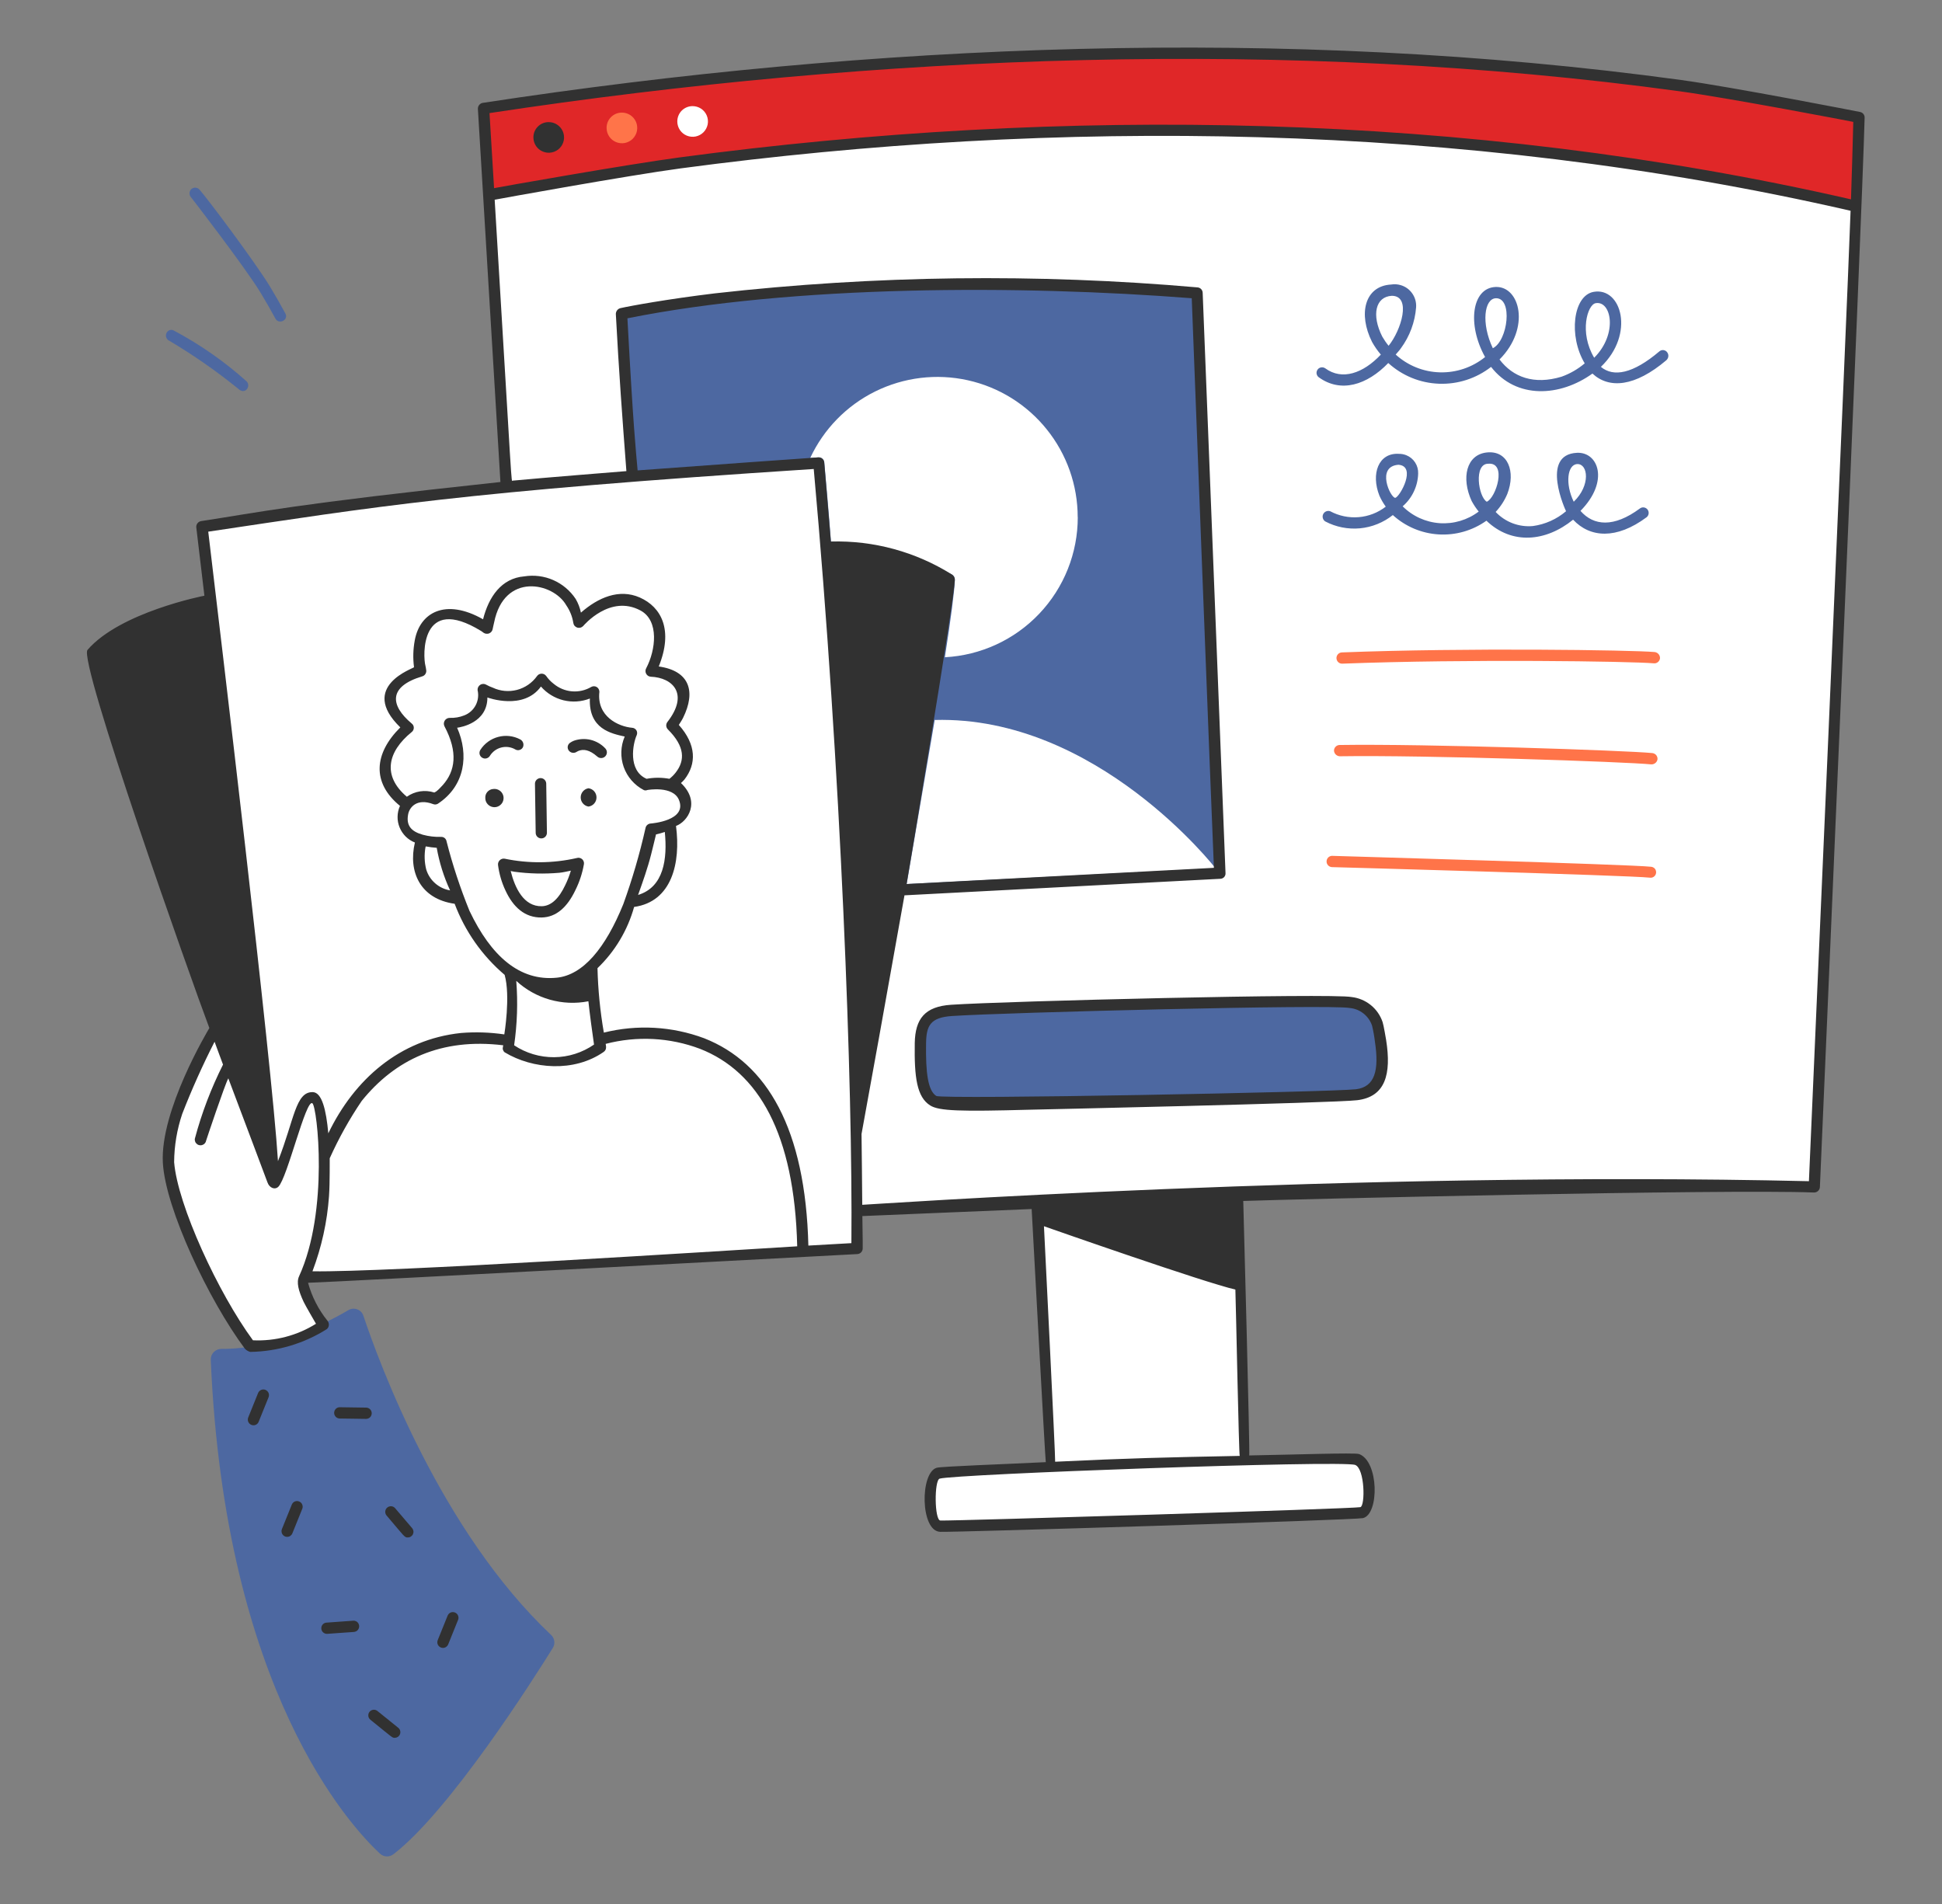 <svg width="51" height="50" viewBox="0 0 51 50" fill="none" xmlns="http://www.w3.org/2000/svg">
<rect x="0" y="0" width="51" height="50" fill="#808080" stroke="none"/>
<path d="M5.024 4.967C4.995 4.994 4.978 5.031 4.977 5.071C4.975 5.111 4.989 5.15 5.015 5.179C5.043 5.21 6.439 7.024 6.836 7.675C6.974 7.903 7.107 8.135 7.234 8.369C7.323 8.531 7.589 8.405 7.493 8.23C7.363 7.99 7.227 7.752 7.086 7.518C6.686 6.865 5.441 5.204 5.236 4.976C5.209 4.947 5.172 4.93 5.132 4.928C5.093 4.927 5.054 4.94 5.024 4.967Z" fill="#4D68A1"/>
<path d="M4.553 8.674C4.535 8.666 4.517 8.662 4.497 8.663C4.478 8.663 4.46 8.667 4.442 8.675C4.425 8.683 4.409 8.694 4.397 8.708C4.384 8.722 4.374 8.739 4.368 8.757C4.353 8.794 4.354 8.835 4.37 8.871C4.385 8.907 4.414 8.936 4.451 8.951C5.078 9.324 5.678 9.741 6.245 10.2C6.437 10.391 6.6 10.139 6.476 10.015C5.892 9.491 5.246 9.041 4.553 8.674Z" fill="#4D68A1"/>
<path d="M5.814 35.423C6.354 35.428 7.599 35.318 9.151 34.404C9.186 34.383 9.225 34.371 9.265 34.368C9.305 34.365 9.345 34.371 9.383 34.385C9.421 34.399 9.455 34.422 9.483 34.451C9.511 34.48 9.532 34.515 9.544 34.554C9.955 35.784 11.575 40.204 14.472 42.934C14.518 42.977 14.548 43.034 14.556 43.096C14.565 43.158 14.552 43.221 14.519 43.274C13.994 44.119 11.811 47.554 10.334 48.692C10.283 48.732 10.219 48.753 10.155 48.751C10.09 48.749 10.028 48.723 9.98 48.679C9.196 47.952 5.905 44.399 5.535 35.711C5.534 35.673 5.54 35.636 5.553 35.601C5.567 35.566 5.587 35.534 5.613 35.507C5.639 35.48 5.67 35.459 5.705 35.445C5.739 35.43 5.776 35.423 5.814 35.423Z" fill="#4D68A1"/>
<path d="M11.634 43.275C11.598 43.276 11.562 43.262 11.535 43.238C11.507 43.214 11.489 43.18 11.485 43.143C11.483 43.119 11.486 43.095 11.495 43.072L11.756 42.426C11.771 42.39 11.8 42.361 11.835 42.346C11.871 42.331 11.912 42.331 11.948 42.346C11.984 42.36 12.013 42.388 12.028 42.424C12.044 42.46 12.045 42.5 12.031 42.536L11.77 43.183C11.759 43.21 11.74 43.233 11.716 43.249C11.692 43.266 11.664 43.275 11.634 43.275Z" fill="#313131"/>
<path d="M8.592 42.906C8.572 42.907 8.553 42.904 8.535 42.897C8.516 42.89 8.5 42.88 8.485 42.867C8.471 42.854 8.46 42.838 8.451 42.821C8.443 42.803 8.438 42.784 8.438 42.765C8.437 42.745 8.44 42.726 8.446 42.708C8.453 42.689 8.463 42.673 8.476 42.658C8.489 42.644 8.505 42.632 8.523 42.624C8.54 42.616 8.559 42.611 8.579 42.611L9.274 42.561C9.303 42.558 9.332 42.565 9.358 42.579C9.383 42.593 9.404 42.615 9.417 42.642C9.434 42.677 9.437 42.718 9.425 42.755C9.419 42.773 9.409 42.79 9.396 42.805C9.384 42.82 9.368 42.832 9.351 42.84C9.333 42.849 9.314 42.854 9.295 42.856L8.592 42.906Z" fill="#313131"/>
<path d="M10.714 40.375C10.62 40.376 10.637 40.368 10.147 39.792C10.124 39.762 10.114 39.724 10.118 39.687C10.122 39.649 10.14 39.615 10.169 39.59C10.198 39.566 10.235 39.553 10.273 39.555C10.31 39.557 10.346 39.573 10.372 39.601L10.824 40.131C10.842 40.153 10.853 40.179 10.857 40.206C10.861 40.234 10.857 40.262 10.845 40.288C10.834 40.313 10.815 40.335 10.792 40.35C10.769 40.366 10.742 40.374 10.714 40.375Z" fill="#313131"/>
<path d="M7.542 40.359C7.518 40.36 7.494 40.354 7.473 40.343C7.451 40.331 7.432 40.315 7.419 40.295C7.405 40.275 7.396 40.252 7.394 40.227C7.391 40.203 7.394 40.179 7.403 40.156L7.664 39.51C7.679 39.474 7.707 39.445 7.743 39.43C7.779 39.415 7.82 39.415 7.856 39.43C7.892 39.444 7.921 39.472 7.936 39.508C7.952 39.544 7.953 39.584 7.939 39.62L7.678 40.267C7.667 40.294 7.648 40.317 7.624 40.334C7.6 40.35 7.572 40.359 7.542 40.359Z" fill="#313131"/>
<path d="M9.613 37.261L8.913 37.251C8.875 37.248 8.84 37.231 8.814 37.203C8.789 37.175 8.775 37.139 8.775 37.101C8.776 37.063 8.791 37.026 8.817 36.999C8.844 36.972 8.88 36.956 8.917 36.955L9.614 36.965C9.653 36.965 9.691 36.981 9.719 37.008C9.746 37.036 9.762 37.074 9.762 37.113C9.762 37.152 9.746 37.19 9.719 37.218C9.691 37.245 9.653 37.261 9.614 37.261H9.613Z" fill="#313131"/>
<path d="M10.368 45.636C10.297 45.636 10.331 45.649 9.731 45.165C9.715 45.153 9.702 45.138 9.692 45.121C9.682 45.103 9.675 45.084 9.673 45.065C9.671 45.045 9.672 45.025 9.677 45.006C9.683 44.987 9.692 44.969 9.704 44.954C9.723 44.931 9.749 44.914 9.777 44.905C9.806 44.897 9.836 44.897 9.865 44.906C9.884 44.912 9.901 44.922 9.916 44.935L10.459 45.373C10.483 45.392 10.5 45.418 10.508 45.447C10.517 45.476 10.516 45.507 10.506 45.536C10.496 45.565 10.478 45.59 10.453 45.608C10.428 45.626 10.399 45.635 10.368 45.636Z" fill="#313131"/>
<path d="M6.658 37.429C6.621 37.429 6.586 37.416 6.558 37.391C6.531 37.367 6.513 37.333 6.509 37.297C6.506 37.273 6.509 37.248 6.518 37.225L6.779 36.579C6.794 36.543 6.823 36.515 6.859 36.5C6.895 36.485 6.935 36.484 6.971 36.499C7.007 36.514 7.036 36.542 7.052 36.577C7.067 36.613 7.068 36.653 7.054 36.69L6.793 37.336C6.783 37.363 6.764 37.387 6.74 37.403C6.716 37.42 6.687 37.429 6.658 37.429Z" fill="#313131"/>
<path d="M6.428 35.251C6.787 35.358 7.167 35.377 7.535 35.308C7.903 35.238 8.249 35.082 8.544 34.851C8.544 34.851 7.897 34.25 7.988 33.575C7.988 33.575 22.384 32.88 22.499 32.75V31.768L27.219 31.539L27.591 38.443C27.591 38.443 24.871 38.634 24.634 38.693C24.502 38.899 24.434 39.14 24.439 39.384C24.443 39.629 24.52 39.867 24.659 40.068L35.811 39.737C35.811 39.737 36.18 38.878 35.664 38.313L32.695 38.388L32.487 31.308C32.487 31.308 47.566 31.222 47.627 31.136C47.688 31.05 48.798 5.561 48.737 5.365C48.737 5.365 31.742 1.161 12.806 5.1L13.322 12.744C13.322 12.744 7.465 13.431 5.338 13.872C5.338 13.872 6.5 24.261 6.68 25.913C6.68 25.913 4.806 27.674 4.455 30.134C4.209 31.85 6.428 35.251 6.428 35.251Z" fill="white"/>
<path d="M24.18 27.048C24.203 26.766 24.448 26.557 25.012 26.521C25.577 26.484 34.804 26.238 35.405 26.312C35.602 26.332 35.788 26.415 35.935 26.547C36.083 26.679 36.185 26.854 36.227 27.048C36.264 27.456 36.264 27.867 36.227 28.275C36.177 28.422 35.969 28.717 35.319 28.729C34.669 28.741 25.646 29.069 25.254 29.044C24.861 29.02 24.329 29.069 24.223 28.406C24.176 27.955 24.161 27.501 24.18 27.048Z" fill="#4D68A1"/>
<path d="M16.633 12.513C16.633 12.513 16.302 8.276 16.339 8.238C16.375 8.2 23.071 6.884 31.406 7.772C31.406 7.772 32.142 22.766 32.056 22.863C31.97 22.961 22.416 23.422 22.416 23.422C22.416 23.422 21.762 13.597 21.443 12.175C21.443 12.175 17.125 12.284 16.633 12.513Z" fill="#4D68A1"/>
<path d="M12.676 2.883C34.722 -0.673 48.82 3.09 48.82 3.09L48.736 5.365C48.736 5.365 32.362 1.061 12.805 5.098L12.676 2.883Z" fill="#E02728"/>
<path d="M28.304 13.58C28.305 14.524 27.943 15.431 27.293 16.116C26.644 16.801 25.756 17.21 24.814 17.26C24.976 16.222 25.065 15.527 25.077 15.228C25.078 15.2 25.071 15.173 25.058 15.149C25.045 15.124 25.026 15.104 25.002 15.089C24.018 14.571 22.933 14.275 21.822 14.221C21.78 13.615 21.651 12.166 21.647 12.141C21.643 12.103 21.624 12.068 21.595 12.044C21.566 12.02 21.528 12.008 21.49 12.011C21.487 12.011 21.41 12.018 21.277 12.027C21.632 11.267 22.234 10.65 22.986 10.279C23.738 9.908 24.594 9.804 25.413 9.985C26.232 10.166 26.964 10.621 27.489 11.275C28.015 11.928 28.302 12.741 28.302 13.58H28.304Z" fill="white"/>
<path d="M31.922 22.802C31.922 22.802 28.805 18.791 24.547 18.907L23.811 23.216L31.922 22.802Z" fill="white"/>
<path d="M48.855 2.942C48.842 2.938 45.483 2.283 44.149 2.101C33.767 0.681 22.877 1.144 12.68 2.701C12.643 2.706 12.609 2.726 12.585 2.755C12.562 2.784 12.549 2.82 12.55 2.858L13.142 12.658C7.654 13.245 6.832 13.449 5.284 13.684C5.245 13.69 5.21 13.71 5.186 13.742C5.162 13.772 5.151 13.811 5.155 13.85C5.155 13.857 5.3 15.068 5.368 15.644C5.343 15.647 3.149 16.079 2.298 17.067C2.052 17.354 5.002 25.68 5.498 26.997C5.458 27.067 4.201 29.158 4.277 30.537C4.344 31.739 5.482 34.145 6.431 35.418C6.469 35.458 6.517 35.487 6.57 35.502C7.284 35.491 7.982 35.284 8.585 34.902C8.615 34.875 8.633 34.839 8.636 34.799C8.64 34.76 8.628 34.721 8.604 34.689C8.365 34.394 8.19 34.053 8.09 33.687C8.88 33.662 22.494 32.934 22.517 32.933C22.555 32.93 22.59 32.913 22.616 32.886C22.641 32.859 22.656 32.822 22.656 32.785C22.659 32.522 22.648 32.214 22.647 31.935C22.683 31.935 25.425 31.817 27.093 31.75C27.093 31.75 27.451 38.377 27.464 38.397C26.356 38.452 24.716 38.509 24.598 38.545C24.158 38.677 24.167 40.208 24.69 40.227C25.07 40.242 35.583 39.916 35.793 39.867C36.225 39.765 36.213 38.374 35.691 38.184C35.58 38.144 33.916 38.202 32.807 38.221C32.828 38.197 32.658 31.76 32.65 31.538C33.92 31.493 45.283 31.224 47.636 31.316C47.675 31.317 47.713 31.304 47.742 31.278C47.772 31.252 47.79 31.216 47.793 31.177C47.795 31.127 48.915 5.385 48.968 3.091C48.969 3.057 48.959 3.024 48.938 2.996C48.917 2.969 48.888 2.95 48.855 2.942ZM44.103 2.396C45.432 2.578 48.615 3.188 48.67 3.201C48.653 3.879 48.633 4.557 48.61 5.235C38.519 2.924 27.897 2.79 17.838 4.135C16.468 4.318 13.136 4.908 12.975 4.941L12.855 2.97C23.064 1.421 33.874 0.998 44.103 2.396ZM7.975 34.189C8.01 34.267 8.291 34.751 8.298 34.763C7.804 35.073 7.226 35.224 6.643 35.197C5.73 33.955 4.663 31.643 4.573 30.519C4.576 30.088 4.648 29.661 4.785 29.253C5.036 28.607 5.32 27.974 5.635 27.357C5.744 27.648 5.748 27.669 5.857 27.957C5.545 28.577 5.297 29.228 5.118 29.899C5.112 29.928 5.116 29.958 5.127 29.985C5.139 30.012 5.159 30.035 5.183 30.052C5.208 30.068 5.237 30.076 5.267 30.076C5.296 30.076 5.325 30.067 5.35 30.051C5.383 30.028 5.406 29.994 5.413 29.954C5.417 29.937 5.907 28.473 5.996 28.318C6.476 29.596 6.999 30.975 7.022 31.045C7.072 31.195 7.215 31.254 7.309 31.166C7.545 30.941 8.036 28.839 8.205 28.974C8.332 29.076 8.642 31.796 7.855 33.514C7.78 33.675 7.838 33.896 7.975 34.189ZM8.206 33.385C8.445 32.753 8.592 32.09 8.64 31.416C8.667 31.03 8.655 30.43 8.659 30.417C8.895 29.892 9.176 29.387 9.5 28.91C10.378 27.822 11.59 27.252 13.216 27.45C13.216 27.459 13.207 27.496 13.207 27.496C13.2 27.521 13.201 27.548 13.21 27.572C13.218 27.597 13.233 27.619 13.254 27.635C13.991 28.079 15.076 28.164 15.851 27.626C15.935 27.567 15.919 27.487 15.906 27.413C16.726 27.199 17.592 27.244 18.384 27.543C19.917 28.145 20.865 29.768 20.936 32.729C18.861 32.855 10.128 33.416 8.205 33.385H8.206ZM11.728 22.097C11.723 22.062 11.705 22.031 11.678 22.008C11.65 21.986 11.616 21.975 11.58 21.977C11.421 21.982 11.262 21.963 11.108 21.922C10.798 21.836 10.659 21.679 10.72 21.376C10.758 21.194 10.953 20.957 11.377 21.117C11.396 21.125 11.417 21.128 11.438 21.126C11.459 21.125 11.479 21.118 11.497 21.108C12.216 20.637 12.318 19.816 12.005 19.111C12.105 19.098 12.799 18.981 12.8 18.316C12.816 18.323 13.748 18.662 14.206 18.029C14.361 18.207 14.568 18.333 14.798 18.39C15.028 18.446 15.27 18.43 15.491 18.344C15.458 19.14 16.046 19.263 16.406 19.342C16.297 19.596 16.288 19.882 16.38 20.143C16.473 20.403 16.661 20.619 16.906 20.747C16.92 20.754 16.936 20.757 16.952 20.757C16.968 20.757 16.983 20.754 16.998 20.747C17.015 20.742 17.675 20.63 17.83 21.006C18.055 21.551 17.114 21.624 17.09 21.626C17.057 21.627 17.025 21.64 17 21.662C16.975 21.683 16.958 21.713 16.952 21.746C16.8 22.423 16.605 23.09 16.369 23.743C15.902 24.895 15.314 25.605 14.622 25.675C13.65 25.773 12.897 25.112 12.329 23.919C12.088 23.326 11.886 22.717 11.728 22.097H11.728ZM11.82 23.382C11.674 23.358 11.538 23.293 11.427 23.195C11.315 23.097 11.234 22.97 11.192 22.828C11.146 22.64 11.14 22.445 11.173 22.254C11.175 22.241 11.181 22.238 11.182 22.227C11.277 22.245 11.373 22.258 11.469 22.264C11.537 22.65 11.655 23.026 11.82 23.382H11.82ZM10.812 19C10.243 18.523 10.195 18.029 11.09 17.761C11.126 17.751 11.156 17.727 11.175 17.694C11.194 17.662 11.2 17.623 11.191 17.586C11.187 17.552 11.181 17.518 11.173 17.485C11.104 17.235 11.034 15.589 12.634 16.57C12.656 16.584 12.678 16.599 12.698 16.616C12.72 16.631 12.745 16.641 12.771 16.643C12.797 16.646 12.823 16.643 12.847 16.633C12.871 16.622 12.893 16.606 12.909 16.585C12.925 16.565 12.935 16.54 12.939 16.514C12.943 16.482 12.96 16.428 12.976 16.348C13.239 15.021 14.531 15.295 14.871 15.895C14.966 16.033 15.03 16.191 15.056 16.357C15.06 16.385 15.071 16.412 15.089 16.434C15.108 16.456 15.132 16.472 15.159 16.481C15.186 16.489 15.215 16.49 15.243 16.483C15.27 16.476 15.295 16.461 15.315 16.44C15.329 16.425 16.02 15.601 16.822 16.033C17.317 16.3 17.22 17.075 16.97 17.549C16.957 17.571 16.951 17.596 16.951 17.621C16.951 17.646 16.957 17.671 16.969 17.693C16.981 17.715 16.998 17.734 17.019 17.748C17.04 17.761 17.064 17.769 17.09 17.771C17.666 17.794 18.105 18.221 17.524 18.964C17.503 18.993 17.494 19.029 17.497 19.064C17.501 19.1 17.517 19.133 17.543 19.158C17.987 19.602 17.994 19.967 17.746 20.286C17.698 20.349 17.642 20.404 17.58 20.452C17.381 20.415 17.178 20.415 16.98 20.452C16.48 20.235 16.622 19.522 16.721 19.306C16.73 19.285 16.733 19.263 16.732 19.24C16.73 19.218 16.724 19.196 16.712 19.177C16.7 19.158 16.683 19.142 16.664 19.131C16.645 19.119 16.623 19.113 16.601 19.112C16.243 19.081 15.667 18.816 15.741 18.169C15.741 18.144 15.735 18.119 15.723 18.096C15.711 18.074 15.694 18.056 15.672 18.042C15.65 18.029 15.626 18.022 15.6 18.021C15.575 18.021 15.55 18.027 15.528 18.039C15.375 18.129 15.197 18.17 15.02 18.155C14.843 18.14 14.675 18.07 14.539 17.956C14.464 17.899 14.399 17.83 14.345 17.753C14.331 17.734 14.313 17.718 14.292 17.707C14.271 17.697 14.248 17.691 14.225 17.691C14.201 17.691 14.178 17.697 14.157 17.707C14.136 17.718 14.118 17.734 14.104 17.753C13.977 17.932 13.79 18.061 13.577 18.117C13.364 18.172 13.139 18.152 12.94 18.058C12.882 18.038 12.826 18.012 12.773 17.983C12.75 17.968 12.722 17.96 12.694 17.96C12.667 17.96 12.639 17.967 12.615 17.982C12.591 17.996 12.572 18.017 12.559 18.041C12.546 18.066 12.54 18.094 12.542 18.122C12.574 18.256 12.556 18.398 12.492 18.52C12.427 18.643 12.32 18.738 12.191 18.787C12.07 18.835 11.941 18.857 11.812 18.852C11.785 18.851 11.759 18.858 11.736 18.87C11.713 18.883 11.693 18.901 11.679 18.924C11.665 18.946 11.658 18.971 11.656 18.998C11.655 19.024 11.661 19.05 11.673 19.074C12.033 19.752 11.957 20.249 11.627 20.618C11.456 20.809 11.431 20.795 11.405 20.812C11.284 20.773 11.156 20.763 11.031 20.782C10.906 20.802 10.787 20.85 10.684 20.923C10.038 20.375 10.172 19.743 10.813 19.223C10.83 19.21 10.844 19.193 10.853 19.173C10.862 19.154 10.867 19.133 10.867 19.111C10.867 19.09 10.862 19.069 10.853 19.049C10.843 19.03 10.829 19.013 10.812 19ZM16.757 23.502C16.882 23.152 17.007 22.802 17.099 22.439C17.105 22.414 17.224 21.938 17.228 21.912C17.306 21.895 17.384 21.874 17.459 21.848C17.529 22.553 17.435 23.296 16.757 23.502ZM13.557 25.758C13.809 25.99 14.111 26.159 14.441 26.252C14.77 26.345 15.116 26.36 15.452 26.294C15.48 26.565 15.564 27.196 15.6 27.431C15.292 27.644 14.928 27.76 14.554 27.763C14.18 27.766 13.813 27.657 13.502 27.45C13.583 26.89 13.602 26.322 13.558 25.758H13.557ZM22.357 32.646C22.314 32.648 21.532 32.692 21.229 32.71C21.154 29.645 20.144 27.914 18.492 27.265C17.649 26.951 16.731 26.899 15.858 27.117C15.761 26.558 15.705 25.992 15.691 25.425C16.15 24.985 16.482 24.429 16.653 23.817C17.645 23.678 17.881 22.66 17.753 21.69C18.062 21.576 18.406 21.06 17.883 20.563C17.916 20.534 17.946 20.503 17.975 20.47C18.292 20.062 18.292 19.558 17.827 19.037C17.862 18.979 17.905 18.919 17.938 18.852C18.28 18.161 18.113 17.617 17.3 17.502C17.686 16.548 17.372 15.942 16.8 15.69C16.256 15.452 15.706 15.694 15.256 16.088C15.23 15.961 15.183 15.839 15.117 15.727C14.973 15.51 14.768 15.338 14.529 15.233C14.29 15.128 14.025 15.095 13.767 15.136C13.165 15.186 12.834 15.677 12.686 16.263C11.7 15.703 11.024 16.083 10.892 16.818C10.849 17.05 10.842 17.287 10.873 17.521C10.878 17.549 9.399 18.021 10.513 19.102C9.826 19.782 9.755 20.552 10.504 21.163C10.464 21.252 10.443 21.347 10.441 21.445C10.439 21.542 10.457 21.638 10.494 21.728C10.531 21.818 10.585 21.899 10.654 21.968C10.723 22.036 10.805 22.09 10.896 22.125C10.713 22.898 11.041 23.608 11.94 23.734C12.212 24.458 12.664 25.1 13.253 25.601C13.41 26.165 13.245 27.155 13.244 27.164C12.867 27.109 12.486 27.096 12.107 27.127C10.498 27.296 9.304 28.345 8.622 29.762C8.565 29.137 8.452 28.687 8.215 28.68C7.76 28.667 7.731 29.399 7.3 30.492C7.138 27.878 5.783 16.615 5.469 13.962C9.837 13.312 12.066 12.92 21.37 12.316C22.088 20.26 22.396 28.561 22.359 32.646H22.357ZM21.82 14.221C21.813 14.135 21.648 12.162 21.645 12.141C21.641 12.103 21.623 12.068 21.593 12.044C21.564 12.019 21.526 12.008 21.488 12.011C21.47 12.011 18.338 12.233 16.745 12.353C16.697 11.804 16.632 11.245 16.477 8.359C20.833 7.484 26.793 7.48 31.297 7.832C31.308 8.119 31.836 21.897 31.879 22.79L23.808 23.215C23.837 23.054 25.049 15.883 25.075 15.227C25.076 15.199 25.069 15.172 25.056 15.147C25.043 15.123 25.023 15.102 25 15.088C24.05 14.491 22.944 14.189 21.823 14.221L21.82 14.221ZM27.414 32.201C27.639 32.28 31.616 33.675 32.443 33.865C32.458 34.26 32.534 38.203 32.557 38.233C30.632 38.27 29.649 38.293 27.71 38.386C27.724 38.363 27.416 32.202 27.416 32.202L27.414 32.201ZM35.587 38.469C35.845 38.563 35.856 39.548 35.725 39.579C35.55 39.62 25.05 39.943 24.696 39.93C24.539 39.924 24.532 38.873 24.677 38.83C25.075 38.712 35.234 38.341 35.589 38.47L35.587 38.469ZM47.503 31.019C35.502 30.738 22.644 31.648 22.644 31.639C22.638 31.018 22.634 30.41 22.625 29.78C22.631 29.769 23.464 25.15 23.753 23.512L32.045 23.078C32.065 23.078 32.083 23.074 32.101 23.066C32.118 23.059 32.134 23.047 32.147 23.034C32.16 23.02 32.17 23.003 32.176 22.986C32.183 22.968 32.185 22.949 32.184 22.93L31.584 7.685C31.582 7.649 31.567 7.615 31.541 7.589C31.516 7.564 31.482 7.549 31.446 7.547C27.226 7.178 22.98 7.23 18.771 7.704C17.533 7.854 16.563 8.031 16.293 8.092C16.258 8.101 16.227 8.121 16.206 8.149C16.184 8.178 16.172 8.213 16.173 8.249C16.253 9.755 16.343 10.97 16.45 12.372C16.343 12.381 14.218 12.55 13.464 12.622C13.421 12.627 13.467 13.124 12.991 5.245C13.069 5.228 16.508 4.605 17.874 4.422C27.679 3.112 38.344 3.179 48.599 5.535C48.511 8.081 47.52 30.709 47.505 31.019L47.503 31.019Z" fill="#313131"/>
<path d="M15.15 19.74C15.162 19.733 15.174 19.727 15.187 19.721C15.321 19.665 15.48 19.687 15.687 19.869C15.717 19.896 15.755 19.909 15.795 19.907C15.834 19.905 15.872 19.888 15.898 19.859C15.925 19.83 15.939 19.791 15.938 19.752C15.936 19.712 15.919 19.675 15.891 19.648C15.787 19.539 15.654 19.463 15.508 19.428C15.362 19.394 15.209 19.403 15.068 19.453C15.032 19.468 14.998 19.486 14.966 19.509C14.951 19.52 14.938 19.535 14.928 19.551C14.918 19.567 14.912 19.586 14.909 19.605C14.907 19.624 14.908 19.643 14.913 19.661C14.918 19.68 14.927 19.697 14.938 19.712C14.963 19.743 14.999 19.764 15.039 19.769C15.078 19.774 15.118 19.763 15.15 19.74Z" fill="#313131"/>
<path d="M13.273 23.382C13.477 23.825 13.786 24.102 14.225 24.094C14.616 24.087 14.904 23.812 15.112 23.373C15.218 23.16 15.293 22.932 15.334 22.698C15.339 22.673 15.337 22.648 15.329 22.624C15.321 22.601 15.307 22.579 15.289 22.563C15.27 22.546 15.247 22.534 15.223 22.529C15.199 22.523 15.173 22.524 15.149 22.532C14.526 22.674 13.88 22.68 13.254 22.55C13.231 22.546 13.207 22.547 13.185 22.554C13.162 22.561 13.142 22.573 13.125 22.589C13.108 22.605 13.095 22.625 13.087 22.647C13.079 22.669 13.076 22.693 13.079 22.716C13.109 22.947 13.174 23.172 13.273 23.382ZM13.504 22.892C13.896 22.945 14.293 22.954 14.687 22.92C14.796 22.909 14.892 22.884 14.992 22.864C14.953 22.995 14.904 23.122 14.844 23.244C14.68 23.591 14.477 23.794 14.225 23.798C13.757 23.806 13.525 23.328 13.411 22.873C13.444 22.878 13.469 22.888 13.504 22.892Z" fill="#313131"/>
<path d="M15.453 20.7C15.396 20.71 15.345 20.739 15.308 20.783C15.27 20.827 15.25 20.883 15.25 20.941C15.25 20.998 15.27 21.054 15.308 21.098C15.345 21.142 15.396 21.171 15.453 21.181C15.512 21.174 15.566 21.145 15.605 21.101C15.644 21.057 15.665 21 15.665 20.941C15.665 20.881 15.644 20.825 15.605 20.78C15.566 20.736 15.512 20.707 15.453 20.7Z" fill="#313131"/>
<path d="M12.95 20.72C12.999 20.713 13.048 20.721 13.092 20.743C13.136 20.765 13.172 20.799 13.195 20.842C13.219 20.885 13.229 20.934 13.223 20.983C13.218 21.032 13.198 21.078 13.166 21.114C13.134 21.151 13.091 21.178 13.044 21.19C12.996 21.202 12.946 21.199 12.901 21.182C12.855 21.165 12.815 21.134 12.787 21.094C12.759 21.054 12.745 21.006 12.745 20.957C12.741 20.898 12.76 20.84 12.799 20.796C12.837 20.752 12.892 20.724 12.95 20.72Z" fill="#313131"/>
<path d="M14.197 20.433C14.158 20.433 14.12 20.449 14.092 20.477C14.065 20.504 14.049 20.542 14.049 20.581L14.068 21.875C14.069 21.913 14.085 21.95 14.113 21.976C14.14 22.003 14.177 22.017 14.216 22.017C14.254 22.017 14.29 22.003 14.318 21.976C14.345 21.95 14.362 21.913 14.363 21.875L14.345 20.581C14.345 20.542 14.329 20.504 14.302 20.477C14.274 20.449 14.236 20.433 14.197 20.433Z" fill="#313131"/>
<path d="M12.614 19.694C12.594 19.727 12.587 19.767 12.595 19.805C12.604 19.843 12.628 19.877 12.661 19.897C12.694 19.918 12.734 19.925 12.772 19.916C12.81 19.907 12.844 19.884 12.864 19.851C12.932 19.74 13.041 19.66 13.168 19.629C13.294 19.598 13.428 19.618 13.539 19.684C13.556 19.693 13.575 19.699 13.594 19.7C13.613 19.701 13.632 19.699 13.65 19.693C13.668 19.687 13.685 19.677 13.7 19.665C13.714 19.652 13.726 19.637 13.734 19.62C13.75 19.583 13.751 19.541 13.737 19.503C13.723 19.465 13.695 19.434 13.659 19.416C13.482 19.323 13.276 19.3 13.083 19.352C12.889 19.403 12.722 19.525 12.614 19.694Z" fill="#313131"/>
<path d="M36.532 7.472C35.835 7.511 35.664 8.248 36.032 8.979C36.098 9.097 36.175 9.209 36.263 9.312C35.797 9.807 35.244 9.996 34.803 9.672C34.772 9.651 34.734 9.642 34.697 9.648C34.66 9.653 34.626 9.673 34.604 9.703C34.581 9.733 34.571 9.771 34.575 9.808C34.58 9.845 34.598 9.879 34.627 9.903C35.21 10.331 35.903 10.11 36.458 9.533C36.824 9.866 37.295 10.059 37.789 10.077C38.283 10.096 38.768 9.939 39.158 9.635C39.82 10.488 40.97 10.422 41.82 9.81C42.258 10.217 42.935 10.16 43.762 9.459C43.78 9.443 43.794 9.422 43.803 9.4C43.812 9.377 43.816 9.352 43.813 9.328C43.811 9.304 43.803 9.28 43.789 9.26C43.776 9.239 43.758 9.222 43.737 9.21C43.711 9.197 43.683 9.191 43.654 9.194C43.626 9.197 43.599 9.209 43.577 9.228C42.884 9.816 42.372 9.91 42.042 9.634C42.942 8.776 42.584 7.53 41.848 7.665C41.31 7.765 41.187 8.825 41.617 9.542C41.436 9.695 41.23 9.814 41.007 9.893C40.286 10.11 39.734 9.907 39.38 9.44C40.2 8.619 39.92 7.512 39.278 7.536C38.651 7.559 38.524 8.521 39.001 9.376C38.666 9.647 38.245 9.79 37.815 9.778C37.384 9.767 36.972 9.601 36.653 9.311C36.699 9.252 36.748 9.209 36.791 9.144C37.021 8.831 37.159 8.46 37.189 8.072C37.198 7.943 37.164 7.815 37.09 7.709C37.017 7.602 36.909 7.524 36.785 7.488C36.703 7.463 36.617 7.458 36.532 7.472ZM36.551 7.768C37.076 7.768 36.797 8.676 36.467 9.08C36.405 9.005 36.35 8.925 36.301 8.84C36.013 8.272 36.122 7.792 36.55 7.768H36.551ZM39.287 7.832C39.733 7.824 39.602 8.946 39.204 9.145C38.892 8.488 38.98 7.838 39.287 7.832ZM41.904 7.962C42.316 7.887 42.495 8.766 41.866 9.395C41.468 8.727 41.69 8 41.904 7.962Z" fill="#4D68A1"/>
<path d="M39.045 11.882C38.507 11.94 38.37 12.552 38.648 13.157C38.701 13.255 38.763 13.348 38.833 13.434C38.539 13.656 38.175 13.764 37.809 13.739C37.441 13.713 37.096 13.556 36.836 13.296C36.96 13.189 37.06 13.057 37.13 12.909C37.2 12.761 37.239 12.6 37.243 12.436C37.247 12.333 37.22 12.232 37.164 12.146C37.109 12.06 37.028 11.993 36.933 11.955C36.87 11.929 36.802 11.917 36.734 11.918C36.2 11.887 35.998 12.444 36.226 13.018C36.271 13.119 36.327 13.215 36.392 13.305C36.187 13.464 35.939 13.56 35.68 13.581C35.421 13.602 35.161 13.548 34.932 13.425C34.897 13.413 34.859 13.415 34.826 13.429C34.792 13.443 34.765 13.469 34.749 13.502C34.733 13.535 34.73 13.572 34.74 13.607C34.75 13.643 34.772 13.673 34.803 13.693C35.083 13.841 35.4 13.903 35.715 13.874C36.03 13.844 36.33 13.723 36.578 13.526C36.909 13.828 37.334 14.007 37.781 14.034C38.228 14.061 38.671 13.934 39.036 13.674C39.702 14.313 40.596 14.229 41.312 13.647C41.758 14.124 42.45 14.172 43.244 13.582C43.273 13.558 43.291 13.524 43.296 13.487C43.3 13.45 43.29 13.412 43.268 13.382C43.245 13.352 43.212 13.332 43.174 13.326C43.137 13.32 43.099 13.329 43.069 13.351C42.381 13.861 41.851 13.811 41.506 13.416C42.272 12.639 41.975 11.864 41.414 11.891C40.437 11.937 41.117 13.409 41.127 13.425C40.88 13.635 40.579 13.77 40.258 13.814C40.078 13.831 39.895 13.806 39.725 13.742C39.556 13.678 39.403 13.576 39.278 13.444C39.407 13.306 39.511 13.146 39.584 12.972C39.813 12.382 39.599 11.822 39.045 11.882ZM39.083 12.178C39.583 12.133 39.288 13.074 39.045 13.176C38.822 13.043 38.699 12.177 39.083 12.178ZM41.422 12.187C41.703 12.176 41.779 12.742 41.329 13.176C41.101 12.711 41.158 12.197 41.422 12.187ZM36.725 12.205C37.21 12.241 36.767 13.043 36.642 13.074C36.516 13.075 36.129 12.25 36.725 12.205Z" fill="#4D68A1"/>
<path d="M35.237 17.133C35.197 17.135 35.161 17.153 35.135 17.182C35.122 17.197 35.112 17.214 35.106 17.232C35.099 17.251 35.097 17.27 35.098 17.29C35.099 17.309 35.104 17.328 35.113 17.346C35.121 17.363 35.133 17.379 35.148 17.392C35.177 17.418 35.216 17.431 35.255 17.428C38.525 17.303 42.848 17.367 43.428 17.419C43.467 17.424 43.506 17.413 43.537 17.389C43.569 17.364 43.589 17.329 43.594 17.29C43.597 17.25 43.584 17.21 43.558 17.179C43.532 17.148 43.495 17.128 43.455 17.123C42.863 17.07 38.495 17.007 35.237 17.133Z" fill="#FF7449"/>
<path d="M35.181 19.564C35.142 19.564 35.104 19.58 35.077 19.608C35.049 19.635 35.033 19.673 35.033 19.712C35.035 19.752 35.053 19.79 35.082 19.817C35.111 19.845 35.15 19.86 35.19 19.86C37.42 19.825 42.71 20.006 43.363 20.073C43.403 20.075 43.443 20.062 43.474 20.036C43.505 20.011 43.525 19.974 43.529 19.934C43.531 19.895 43.517 19.856 43.492 19.827C43.466 19.798 43.429 19.78 43.391 19.776C42.733 19.709 37.427 19.529 35.181 19.564Z" fill="#FF7449"/>
<path d="M34.977 22.475C34.94 22.477 34.904 22.494 34.878 22.521C34.852 22.549 34.838 22.585 34.838 22.623C34.838 22.661 34.852 22.697 34.878 22.725C34.904 22.752 34.94 22.769 34.977 22.771C34.995 22.771 42.793 22.987 43.326 23.048C43.35 23.052 43.374 23.05 43.397 23.042C43.42 23.034 43.44 23.02 43.456 23.002C43.473 22.984 43.484 22.962 43.489 22.938C43.495 22.915 43.494 22.89 43.487 22.867C43.483 22.848 43.474 22.831 43.462 22.816C43.45 22.8 43.435 22.788 43.417 22.779C43.401 22.77 43.382 22.764 43.363 22.762C42.818 22.7 34.995 22.477 34.977 22.475Z" fill="#FF7449"/>
<path d="M35.496 26.183C34.946 26.079 26.433 26.289 24.976 26.386C24.293 26.432 24.034 26.749 24.023 27.394C24.009 28.293 24.077 28.81 24.43 29.031C24.665 29.177 25.221 29.191 27.037 29.142C27.047 29.142 35.032 28.967 35.644 28.892C36.383 28.802 36.544 28.209 36.402 27.311C36.4 27.298 36.336 26.914 36.309 26.839C36.25 26.664 36.142 26.509 35.998 26.393C35.854 26.277 35.68 26.204 35.496 26.183ZM35.441 26.47C35.574 26.481 35.7 26.531 35.805 26.613C35.91 26.695 35.989 26.806 36.032 26.932C36.066 27.072 36.091 27.214 36.108 27.357C36.221 28.107 36.108 28.544 35.608 28.605C35.011 28.677 24.741 28.877 24.588 28.78C24.37 28.644 24.308 28.175 24.32 27.403C24.327 26.941 24.422 26.72 25.003 26.681C26.427 26.587 34.926 26.372 35.441 26.47Z" fill="#313131"/>
<path d="M14.405 3.207C14.485 3.205 14.563 3.228 14.63 3.272C14.697 3.315 14.749 3.378 14.781 3.451C14.812 3.525 14.821 3.606 14.806 3.684C14.791 3.763 14.753 3.835 14.697 3.892C14.641 3.949 14.569 3.987 14.491 4.003C14.413 4.019 14.332 4.012 14.258 3.981C14.184 3.951 14.12 3.9 14.076 3.833C14.032 3.767 14.008 3.689 14.008 3.609C14.007 3.503 14.049 3.401 14.123 3.326C14.197 3.25 14.299 3.207 14.405 3.207Z" fill="#313131"/>
<path d="M16.327 2.957C16.407 2.956 16.485 2.979 16.552 3.022C16.619 3.066 16.671 3.128 16.703 3.202C16.734 3.275 16.742 3.356 16.728 3.435C16.713 3.513 16.675 3.585 16.619 3.642C16.563 3.699 16.491 3.738 16.413 3.754C16.334 3.77 16.253 3.762 16.18 3.732C16.106 3.702 16.042 3.65 15.998 3.584C15.954 3.517 15.93 3.439 15.93 3.36C15.929 3.254 15.97 3.152 16.045 3.076C16.119 3.001 16.221 2.958 16.327 2.957Z" fill="#FF7449"/>
<path d="M18.184 2.787C18.264 2.786 18.342 2.809 18.409 2.852C18.476 2.896 18.529 2.958 18.56 3.032C18.591 3.105 18.6 3.186 18.585 3.265C18.57 3.343 18.532 3.415 18.476 3.472C18.42 3.529 18.348 3.568 18.27 3.584C18.192 3.6 18.111 3.592 18.037 3.562C17.963 3.532 17.9 3.48 17.855 3.414C17.811 3.348 17.787 3.269 17.787 3.19C17.787 3.084 17.828 2.982 17.902 2.906C17.977 2.831 18.078 2.788 18.184 2.787Z" fill="white"/>
</svg>
